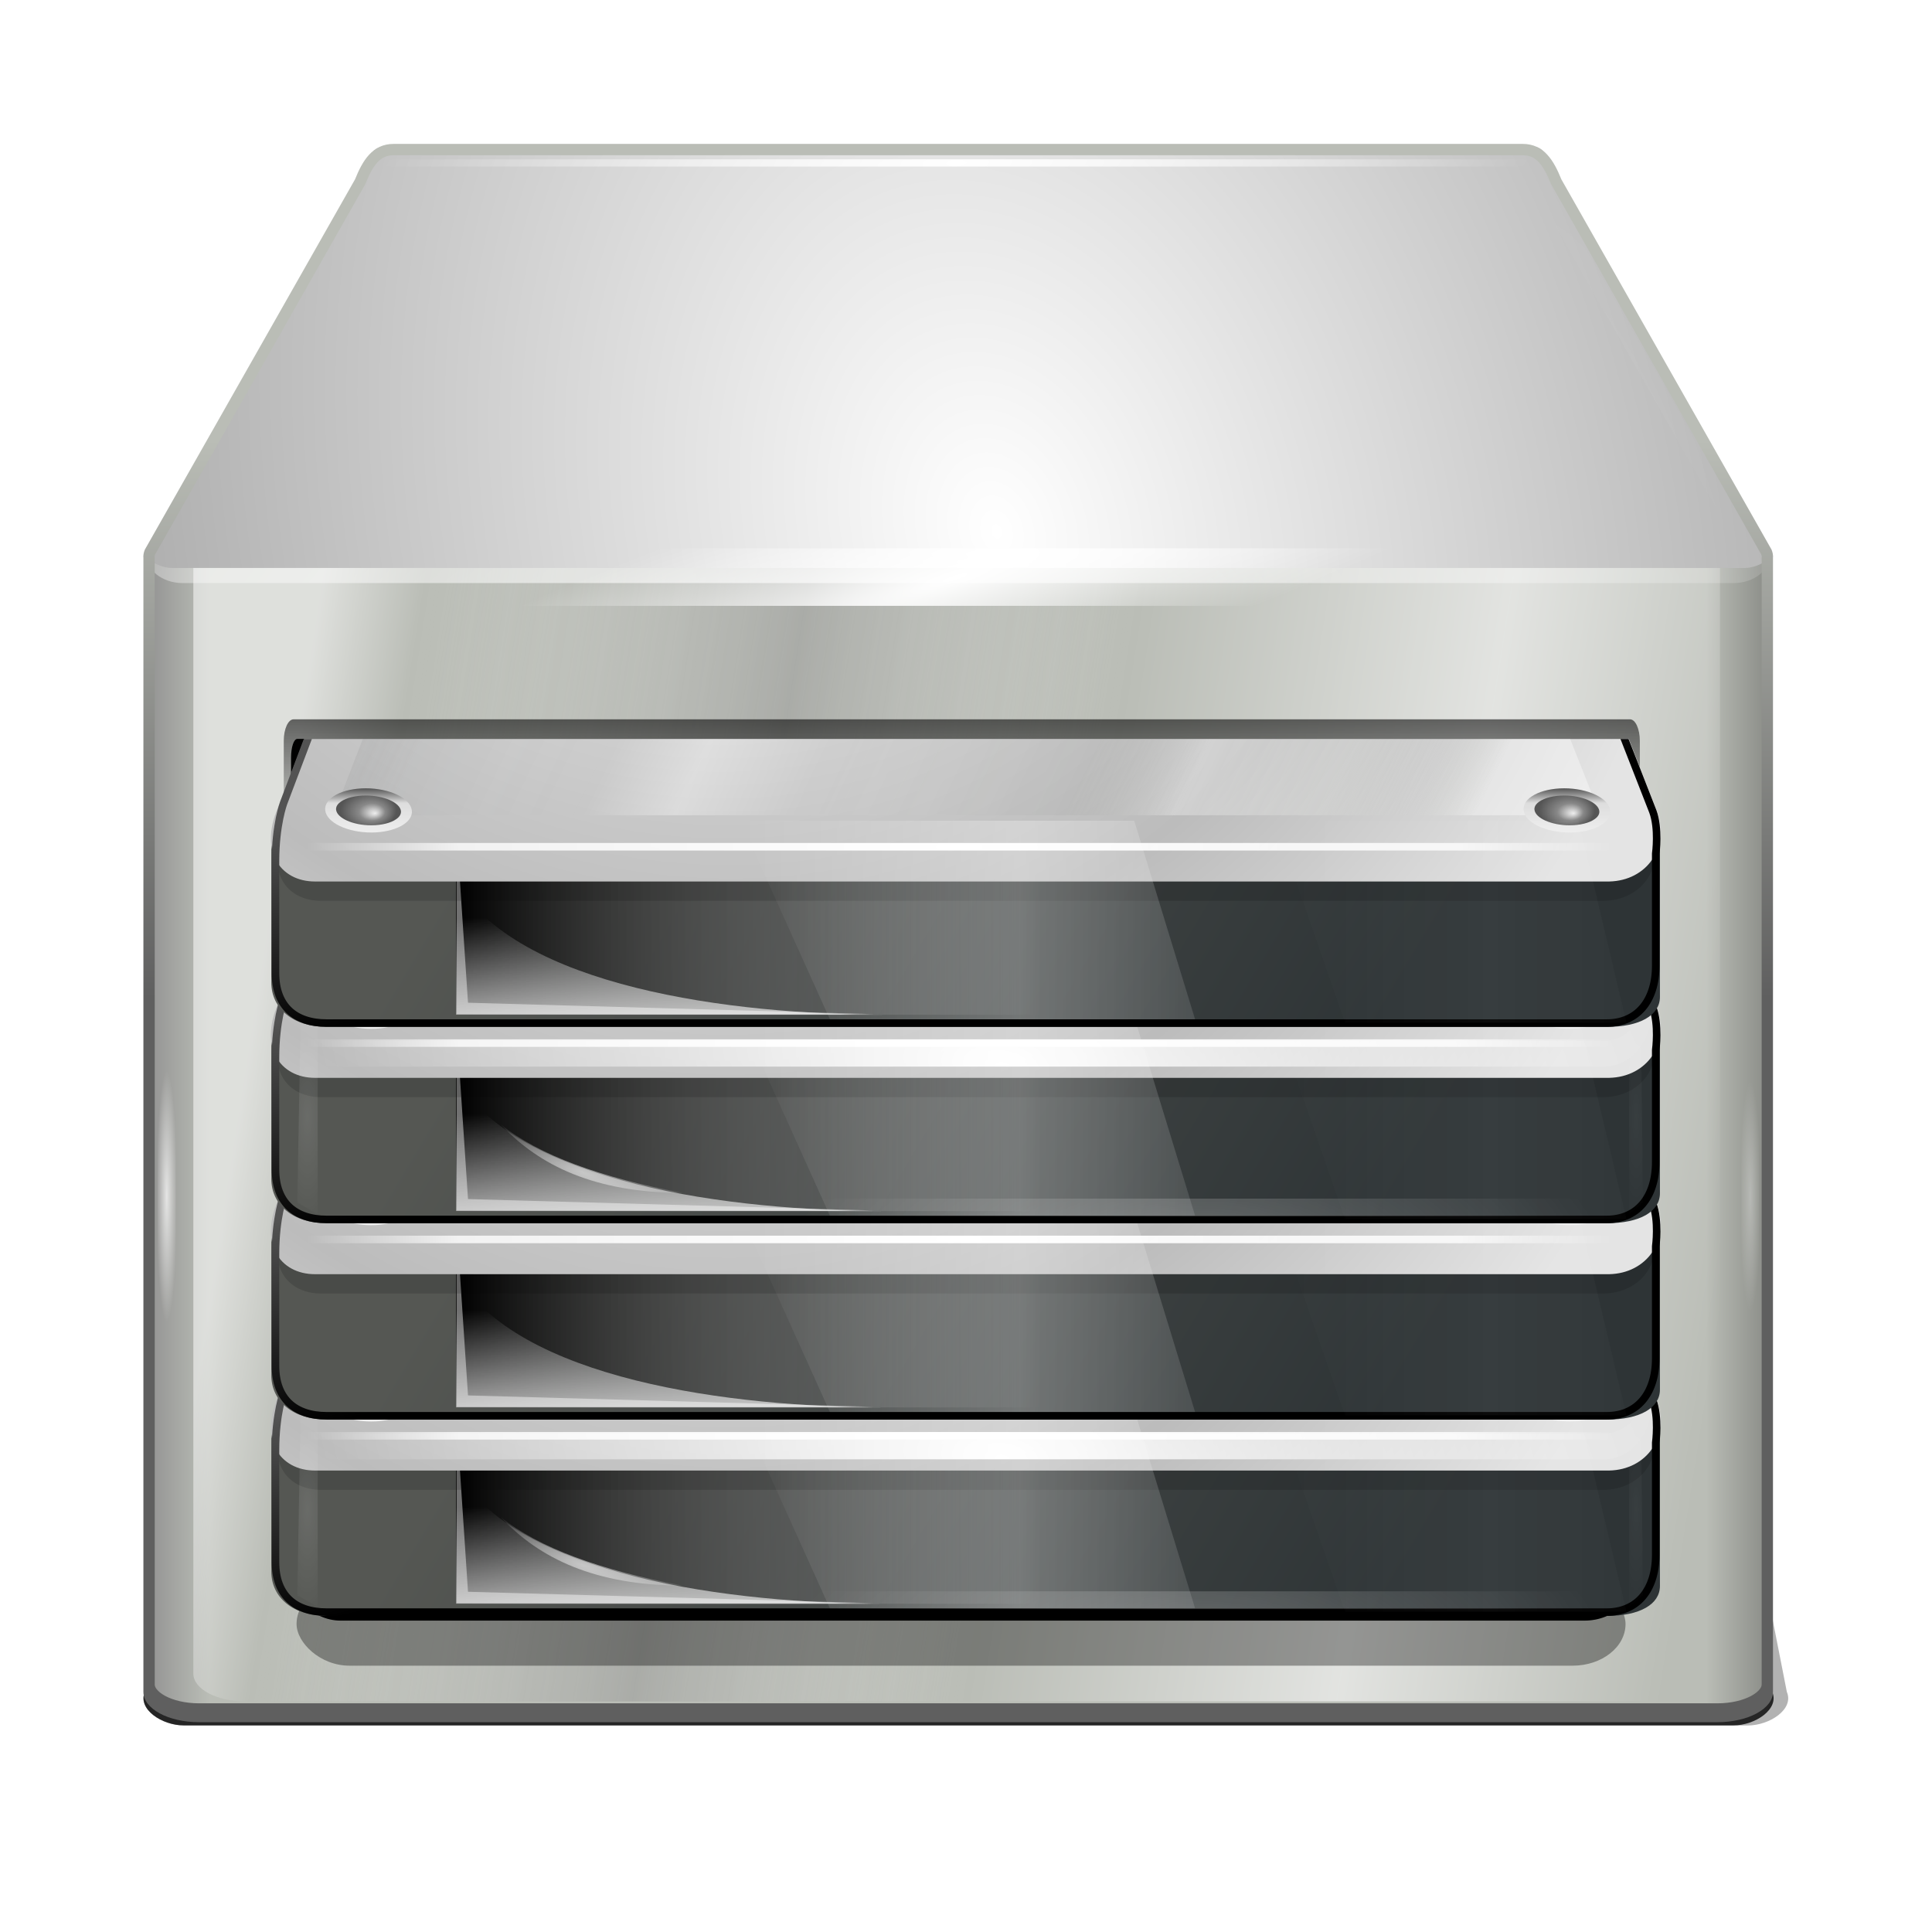 <svg height="256" viewBox="0 0 128 128" width="256" xmlns="http://www.w3.org/2000/svg" xmlns:xlink="http://www.w3.org/1999/xlink">
  <defs>
    <filter id="filter3733" color-interpolation-filters="sRGB" height="1.026" width="1.025" x="-.012" y="-.013">
      <feGaussianBlur stdDeviation="1.114"/>
    </filter>
    <filter id="filter3723" color-interpolation-filters="sRGB" height="1.204" width="1.192" x="-.096" y="-.102">
      <feGaussianBlur stdDeviation="8.647"/>
    </filter>
    <linearGradient id="linearGradient1593" gradientTransform="matrix(1.008 0 0 1.009 -5.11 -44.266)" gradientUnits="userSpaceOnUse" x1="40.871" x2="254.78" y1="223.453" y2="223.453">
      <stop offset="0" stop-color="#909090"/>
      <stop offset=".04" stop-color="#babdb6"/>
      <stop offset=".96" stop-color="#babdb6"/>
      <stop offset="1" stop-color="#888a85"/>
    </linearGradient>
    <linearGradient id="linearGradient1595" gradientUnits="userSpaceOnUse" x1="49.604" x2="253.295" y1="176.613" y2="210.292">
      <stop offset="0" stop-color="#fff" stop-opacity=".649"/>
      <stop offset=".068" stop-color="#fff" stop-opacity="0"/>
      <stop offset=".321" stop-color="#929292" stop-opacity=".504"/>
      <stop offset=".542" stop-color="#fff" stop-opacity="0"/>
      <stop offset=".786" stop-color="#fff" stop-opacity=".718"/>
      <stop offset="1" stop-color="#fff" stop-opacity="0"/>
    </linearGradient>
    <filter id="filter3973-9" color-interpolation-filters="sRGB" height="1.038" width="1.027" x="-.014" y="-.019">
      <feGaussianBlur stdDeviation="1.201"/>
    </filter>
    <radialGradient id="radialGradient1597" cx="136.802" cy="196.238" gradientTransform="matrix(1.52 -0 0 1.712 -82.997 -165.934)" gradientUnits="userSpaceOnUse" r="107.688" xlink:href="#linearGradient4386"/>
    <linearGradient id="linearGradient4386">
      <stop offset="0" stop-color="#fff"/>
      <stop offset="1" stop-color="#fff" stop-opacity="0"/>
    </linearGradient>
    <radialGradient id="radialGradient1599" cx="172.57" cy="139.303" gradientTransform="matrix(1.354 -.363 .508 1.864 -155.363 -103.869)" gradientUnits="userSpaceOnUse" r="106.114">
      <stop offset="0" stop-color="#fff"/>
      <stop offset="1" stop-color="#959595"/>
    </radialGradient>
    <linearGradient id="linearGradient1601" gradientUnits="userSpaceOnUse" x1="155.759" x2="155.759" y1="167.504" y2="94.25">
      <stop offset="0" stop-color="#5f5f5f"/>
      <stop offset="1" stop-color="#babdb6"/>
    </linearGradient>
    <clipPath id="clipPath9723">
      <path d="m73.868 55.464c-2.818 0-4.103 2.233-5.078 4.651l-27.605 48.583c-.152.377-.222.756-.186 1.116-.005.062 0 .123 0 .186v148.556c0 2.2 3.265 3.969 7.307 3.969h199.387c4.042 0 7.307-1.768 7.307-3.969v-148.556c0-.063.005-.124 0-.186.036-.361-.034-.739-.186-1.116l-27.605-48.583c-.974-2.418-2.259-4.651-5.078-4.651z"/>
    </clipPath>
    <filter id="filter10641-1" color-interpolation-filters="sRGB" height="1.034" width="1.033" x="-.017" y="-.017">
      <feGaussianBlur stdDeviation=".853"/>
    </filter>
    <radialGradient id="radialGradient1603" cx="43.062" cy="192.25" gradientTransform="matrix(1 0 0 11.008 0 -1924.028)" gradientUnits="userSpaceOnUse" r="1.382" xlink:href="#linearGradient4386"/>
    <filter id="filter3947-9" color-interpolation-filters="sRGB" height="1.003" width="1.169" x="-.085" y="-.001">
      <feGaussianBlur stdDeviation=".084"/>
    </filter>
    <radialGradient id="radialGradient1605" cx="253.03" cy="193.543" gradientTransform="matrix(1 0 0 10.996 -1 -1934.729)" gradientUnits="userSpaceOnUse" r="1.382" xlink:href="#linearGradient4386"/>
    <filter id="filter3943-9" color-interpolation-filters="sRGB" height="1.003" width="1.164" x="-.082" y="-.001">
      <feGaussianBlur stdDeviation=".081"/>
    </filter>
    <radialGradient id="radialGradient1607" cx="172.25" cy="86.875" gradientTransform="matrix(.69 0 0 .266 49.612 71.565)" gradientUnits="userSpaceOnUse" r="66" xlink:href="#linearGradient4386"/>
    <radialGradient id="radialGradient1609" cx="58.25" cy="137.053" gradientTransform="matrix(.978 .208 -.693 3.267 96.293 -316.551)" gradientUnits="userSpaceOnUse" r="18.75" xlink:href="#linearGradient4386"/>
    <filter id="filter3987-7" color-interpolation-filters="sRGB" height="1.072" width="1.131" x="-.065" y="-.036">
      <feGaussianBlur stdDeviation=".323"/>
    </filter>
    <radialGradient id="radialGradient6895" cx="58.292" cy="130.622" gradientTransform="matrix(.978 .208 -.693 3.267 96.293 -316.551)" gradientUnits="userSpaceOnUse" r="18.75" xlink:href="#linearGradient4386"/>
    <radialGradient id="radialGradient5426" cx="147.785" cy="115.445" gradientTransform="matrix(.994 -.11 .008 .069 .016 123.773)" gradientUnits="userSpaceOnUse" r="91.924" xlink:href="#linearGradient4386"/>
    <filter id="filter5440" height="2.505" width="1.023" x="-.012" y="-.752">
      <feGaussianBlur stdDeviation=".887"/>
    </filter>
    <radialGradient id="radialGradient5446" cx="147.785" cy="115.445" gradientTransform="matrix(.832 -.035 .049 .192 15.1 27.362)" gradientUnits="userSpaceOnUse" r="91.924" xlink:href="#linearGradient4386"/>
    <filter id="filter3796-5" color-interpolation-filters="sRGB" height="1.3" width="1.013" x="-.006" y="-.15">
      <feGaussianBlur stdDeviation=".5"/>
    </filter>
    <radialGradient id="radialGradient1473" cx="188.754" cy="235.404" gradientTransform="matrix(3.927 0 0 .712 -552.553 29.21)" gradientUnits="userSpaceOnUse" r="96" xlink:href="#linearGradient4386"/>
    <filter id="filter3553-8" color-interpolation-filters="sRGB" height="1.554" width="1.012" x="-.006" y="-.277">
      <feGaussianBlur stdDeviation=".491"/>
    </filter>
    <filter id="filter2005" color-interpolation-filters="sRGB" height="2.32" width="1.094" x="-.047" y="-.66">
      <feGaussianBlur stdDeviation="3.851"/>
    </filter>
    <filter id="filter2039" height="4.075" width="1.218" x="-.109" y="-1.537">
      <feGaussianBlur stdDeviation="8.967"/>
    </filter>
    <clipPath id="clipPath3945-8">
      <rect height="56" width="231.5" x="23.951" y="200.444"/>
    </clipPath>
    <linearGradient id="linearGradient5079" gradientTransform="matrix(5.096 0 0 2.49 16.323 147.631)" gradientUnits="userSpaceOnUse" x1="7.801" x2="36.183" y1="32.635" y2="40.944">
      <stop offset="0" stop-color="#555753"/>
      <stop offset="1" stop-color="#2e3436"/>
    </linearGradient>
    <linearGradient id="linearGradient5081" gradientUnits="userSpaceOnUse" x1="61.37" x2="151.192" y1="210.09" y2="210.09">
      <stop offset="0"/>
      <stop offset="1" stop-color="#bbb" stop-opacity="0"/>
    </linearGradient>
    <linearGradient id="linearGradient5083" gradientUnits="userSpaceOnUse" x1="83.892" x2="83.609" y1="226.655" y2="209.087">
      <stop offset="0" stop-color="#eee"/>
      <stop offset="1" stop-color="#eee" stop-opacity="0"/>
    </linearGradient>
    <filter id="filter3915" color-interpolation-filters="sRGB" height="1.073" width="1.036" x="-.018" y="-.037">
      <feGaussianBlur stdDeviation="1.586"/>
    </filter>
    <linearGradient id="linearGradient5087" gradientUnits="userSpaceOnUse" x1="227.5" x2="66" y1="168.906" y2="92">
      <stop offset="0" stop-color="#fff" stop-opacity=".738"/>
      <stop offset=".051" stop-color="#d3d7cf" stop-opacity="0"/>
      <stop offset=".122" stop-color="#e9ebe7" stop-opacity=".472"/>
      <stop offset=".234" stop-color="#fff" stop-opacity=".61"/>
      <stop offset=".318" stop-color="#888a85" stop-opacity=".209"/>
      <stop offset=".524" stop-color="#fff" stop-opacity=".059"/>
      <stop offset=".621" stop-color="#fff" stop-opacity=".688"/>
      <stop offset=".693" stop-color="#fff" stop-opacity="0"/>
      <stop offset=".845" stop-color="#2e3436" stop-opacity=".067"/>
      <stop offset="1" stop-color="#fff" stop-opacity=".567"/>
    </linearGradient>
    <filter id="filter3883" color-interpolation-filters="sRGB" height="1.171" width="1.076" x="-.038" y="-.085">
      <feGaussianBlur stdDeviation="3.086"/>
    </filter>
    <linearGradient id="linearGradient7609-5">
      <stop offset="0" stop-color="#fff"/>
      <stop offset=".47" stop-color="#e7e7e7"/>
      <stop offset=".672" stop-color="#8c8c8c"/>
      <stop offset=".835" stop-color="#ddd"/>
      <stop offset="1" stop-color="#a8a8a8"/>
    </linearGradient>
    <filter id="filter10593" color-interpolation-filters="sRGB" height="1.033" width="1.019" x="-.009" y="-.016">
      <feGaussianBlur stdDeviation=".603"/>
    </filter>
    <filter id="filter10597" color-interpolation-filters="sRGB" height="1.038" width="1.018" x="-.009" y="-.019">
      <feGaussianBlur stdDeviation=".165"/>
    </filter>
    <linearGradient id="linearGradient5095" gradientUnits="userSpaceOnUse" x1="58.196" x2="58.196" y1="197.991" y2="182.645">
      <stop offset="0" stop-color="#eee"/>
      <stop offset=".669" stop-color="#ddd"/>
      <stop offset="1" stop-color="#555"/>
    </linearGradient>
    <filter id="filter10601" color-interpolation-filters="sRGB" height="1.045" width="1.016" x="-.008" y="-.023">
      <feGaussianBlur stdDeviation=".232"/>
    </filter>
    <linearGradient id="linearGradient5117" gradientUnits="userSpaceOnUse" x1="152" x2="222" y1="202.5" y2="202.5">
      <stop offset="0" stop-color="#fff" stop-opacity=".248"/>
      <stop offset=".386" stop-color="#fff" stop-opacity=".612"/>
      <stop offset="1" stop-color="#fff" stop-opacity="0"/>
    </linearGradient>
    <filter id="filter7557-7" color-interpolation-filters="sRGB" height="1.493" width="1.219" x="-.109" y="-.247">
      <feGaussianBlur stdDeviation="3.187"/>
    </filter>
    <linearGradient id="linearGradient5119" gradientUnits="userSpaceOnUse" x1="142.684" x2="149.299" y1="328.654" y2="360.156">
      <stop offset="0" stop-color="#535353"/>
      <stop offset="1"/>
    </linearGradient>
    <clipPath id="clipPath10561-6">
      <path d="m76.838 255.653c-3.185 0-5.256 1.479-6.53 4.3-0 0-32.967 87.165-32.967 87.165s-1.274 3.422-1.274 9.078v17.179c0 5.517 3.352 8.281 8.441 8.281h196.525c5.019 0 8.122-3.66 8.122-9.396v-17.179s.54-3.926-.478-6.689l-34.241-87.642c-.94-2.609-3.246-5.036-5.733-5.096z"/>
    </clipPath>
    <filter id="filter4011" color-interpolation-filters="sRGB" height="1.051" width="1.03" x="-.015" y="-.026">
      <feGaussianBlur stdDeviation=".858"/>
    </filter>
    <filter id="filter7527-5" color-interpolation-filters="sRGB" height="1.084" width="1.803" x="-.401" y="-.042">
      <feGaussianBlur stdDeviation=".523"/>
    </filter>
    <radialGradient id="radialGradient10518" cx="15.571" cy="2.959" gradientTransform="matrix(6.555 3.984 -3.622 5.96 9.325 16.219)" gradientUnits="userSpaceOnUse" r="20.936">
      <stop offset="0" stop-color="#efefef"/>
      <stop offset=".695" stop-color="#bcbcbc"/>
      <stop offset="1" stop-color="#e4e4e4"/>
    </radialGradient>
    <radialGradient id="radialGradient10522" cx="150.179" cy="301.802" gradientTransform="matrix(.993 .122 -.066 .536 21.017 3.39)" gradientUnits="userSpaceOnUse" r="106.185" xlink:href="#linearGradient4386"/>
    <radialGradient id="radialGradient10524" cx="141.747" cy="206.426" gradientTransform="matrix(1.628 -.018 .012 1.063 -91.551 -47.307)" gradientUnits="userSpaceOnUse" r="78.728" xlink:href="#linearGradient7609-5"/>
    <radialGradient id="radialGradient10526" cx="142.622" cy="191.854" gradientTransform="matrix(.694 0 0 -.453 47.489 202.44)" gradientUnits="userSpaceOnUse" r="78.728" xlink:href="#linearGradient7609-5"/>
    <radialGradient id="radialGradient10530" cx="58.196" cy="190.319" fx="59.698" fy="191.348" gradientUnits="userSpaceOnUse" r="6.397">
      <stop offset="0" stop-color="#eee"/>
      <stop offset=".16" stop-color="#cecece"/>
      <stop offset=".468" stop-color="#888"/>
      <stop offset="1" stop-color="#555"/>
    </radialGradient>
    <radialGradient id="radialGradient10544" cx="230" cy="133" gradientTransform="matrix(1 0 0 2.455 0 -195.455)" gradientUnits="userSpaceOnUse" r="16.5" xlink:href="#linearGradient4386"/>
    <radialGradient id="radialGradient10546" cx="230" cy="133" gradientTransform="matrix(-1 0 0 2.455 288.5 -195.455)" gradientUnits="userSpaceOnUse" r="16.5" xlink:href="#linearGradient4386"/>
    <radialGradient id="radialGradient10548" cx="127.317" cy="143.828" gradientTransform="matrix(.861 -.106 .039 .316 2.229 71.22)" gradientUnits="userSpaceOnUse" r="78.728" xlink:href="#linearGradient7609-5"/>
    <radialGradient id="radialGradient10482" cx="43.562" cy="202.25" gradientTransform="matrix(3.16 0 0 11.28 -99.095 -2053.13)" gradientUnits="userSpaceOnUse" r="1.562" xlink:href="#linearGradient4386"/>
    <radialGradient id="radialGradient10552" cx="43.562" cy="202.25" gradientTransform="matrix(3.16 0 0 11.28 -94.095 -2079.13)" gradientUnits="userSpaceOnUse" r="1.562" xlink:href="#linearGradient4386"/>
    <radialGradient id="radialGradient10478" cx="85.75" cy="214.083" gradientTransform="matrix(1.357 .455 -.119 .356 -10.088 121.592)" gradientUnits="userSpaceOnUse" r="14" xlink:href="#linearGradient4386"/>
    <radialGradient id="radialGradient10474" cx="201.361" cy="324.652" gradientTransform="matrix(.585 0 -.02 .219 63.418 177.568)" gradientUnits="userSpaceOnUse" r="106.185" xlink:href="#linearGradient4386"/>
    <radialGradient id="radialGradient10325" cx="109.5" cy="186.5" gradientTransform="matrix(1 0 0 .52 0 89.52)" gradientUnits="userSpaceOnUse" r="12.5" xlink:href="#linearGradient4386"/>
    <radialGradient id="radialGradient4239" cx="139.075" cy="201" gradientTransform="matrix(1.269 0 0 .456 -37.862 125.405)" gradientUnits="userSpaceOnUse" r="79">
      <stop offset="0" stop-color="#fff"/>
      <stop offset=".767" stop-color="#fff" stop-opacity=".787"/>
      <stop offset="1" stop-color="#fff" stop-opacity="0"/>
    </radialGradient>
    <linearGradient id="linearGradient15971" gradientUnits="userSpaceOnUse" x1="105.763" x2="105.763" y1="187.75" y2="195.766">
      <stop offset="0"/>
      <stop offset="1" stop-opacity="0"/>
    </linearGradient>
    <linearGradient id="linearGradient15973" gradientTransform="matrix(1.01 0 0 1.369 -.536 -336.709)" gradientUnits="userSpaceOnUse" x1="54.5" x2="241.5" y1="193.912" y2="193.912">
      <stop offset="0"/>
      <stop offset=".5" stop-color="#525252"/>
      <stop offset="1" stop-color="#040404"/>
    </linearGradient>
    <linearGradient id="linearGradient15975" gradientUnits="userSpaceOnUse" x1="136.98" x2="136.98" y1="-69.017" y2="-73.509">
      <stop offset="0" stop-color="#babdb6"/>
      <stop offset="1" stop-color="#babdb6" stop-opacity="0"/>
    </linearGradient>
  </defs>
  <g enable-background="new" transform="matrix(.5 0 0 .5 -8.505 -11.37)">
    <path d="m82.253 62.282h133.493c2.844 0 4.151 2.251 5.134 4.689l35.941 194.521c.983 2.437-2.29 4.689-5.134 4.689h-205.375c-2.844 0-6.118-2.251-5.134-4.689l35.941-194.521c.983-2.437 2.29-4.689 5.134-4.689z" filter="url(#filter3733)" opacity=".89" transform="matrix(1 0 0 .948 -4.977 -.977)"/>
    <path d="m82.253 62.335h133.493c2.844 0 4.151 2.251 5.134 4.689l35.941 194.415c.983 2.437-2.29 4.689-5.134 4.689h-205.375c-2.844 0-6.118-2.251-5.134-4.689l35.941-194.415c.983-2.437 2.29-4.689 5.134-4.689z" filter="url(#filter3723)" opacity=".55" transform="matrix(1.009 0 0 .949 -5.356 -1.18)"/>
    <path d="m43.415 92.737h200.819c4.07 0 7.347 1.794 7.347 4.022v149.047c0 2.228-3.277 4.022-7.347 4.022h-200.819c-4.07 0-7.347-1.794-7.347-4.022v-149.047c0-2.228 3.277-4.022 7.347-4.022z" fill="url(#linearGradient1593)"/>
    <path d="m49.548 107.264h196.556c3.984 0 7.191 1.629 7.191 3.652v145.26c0 2.023-3.207 3.652-7.191 3.652h-196.556c-3.984 0-7.191-1.629-7.191-3.652v-145.26c0-2.023 3.207-3.652 7.191-3.652z" fill="url(#linearGradient1595)" filter="url(#filter3973-9)" opacity=".9" transform="matrix(.959 0 0 1.009 2.009 -13.985)"/>
    <path d="m251.656 96c0 2.216-2.195 4-4.922 4h-205.531c-2.727 0-4.922-1.784-4.922-4z" fill="url(#radialGradient1597)"/>
    <path d="m68.171 42.134c-.941 0-1.364.274-1.903.857-.539.582-1.056 1.541-1.523 2.697l-28.406 50.154c-.074.185-.065.242 0 .413.065.171.233.45.571.73.676.559 1.914 1.015 2.855 1.015h208.47c.941 0 2.179-.456 2.855-1.015.338-.28.506-.559.571-.73.065-.171.074-.228 0-.413l-28.406-50.154c-.466-1.156-.984-2.115-1.523-2.697-.539-.582-.962-.857-1.903-.857z" fill="url(#radialGradient1599)"/>
    <path clip-path="url(#clipPath9723)" d="m73.868 55.464c-2.818 0-4.103 2.233-5.078 4.651l-27.605 48.583c-.152.377-.222.756-.186 1.116-.005.062 0 .123 0 .186v147.566c0 2.2 3.265 3.969 7.307 3.969h199.387c4.042 0 7.307-1.768 7.307-3.969v-147.566c0-.063.005-.124 0-.186.036-.361-.034-.739-.186-1.116l-27.605-48.583c-.974-2.418-2.259-4.651-5.078-4.651z" fill="none" filter="url(#filter10641-1)" stroke="url(#linearGradient1601)" stroke-width="2.971" transform="matrix(1.009 0 0 1.01 -5.356 -14.211)"/>
    <path d="m43.062 113.172c.658 0 1.188 1.002 1.188 2.247v135.355c0 1.245-.53 2.247-1.188 2.247s-1.188-1.002-1.188-2.247v-135.355c0-1.245.53-2.247 1.188-2.247z" fill="url(#radialGradient1603)" filter="url(#filter3947-9)" opacity=".85" transform="matrix(1.009 0 0 1.092 -4.347 -28.687)"/>
    <path d="m252.03 109.193c.658 0 1.188 1.002 1.188 2.247v144.392c0 1.245-.53 2.247-1.188 2.247-.658 0-1.188-1.002-1.188-2.247v-144.392c0-1.245.53-2.247 1.188-2.247z" fill="url(#radialGradient1605)" filter="url(#filter3943-9)" opacity=".55" transform="matrix(1.009 0 0 1.009 -5.356 -13.985)"/>
    <path d="m79.664 44.019h132.963c1.257 0 2.268.281 2.268.631v.041c0 .349-1.012.631-2.268.631h-132.963c-1.257 0-2.268-.281-2.268-.631v-.041c0-.349 1.012-.631 2.268-.631z" fill="url(#radialGradient1607)"/>
    <path d="m45 108.15 27-48.686" style="opacity:.676;fill:none;stroke-width:1.982;stroke-linecap:round;stroke:url(#radialGradient1609);filter:url(#filter3987-7)" transform="matrix(1.009 0 0 1.009 -5.356 -13.985)"/>
    <path d="m45 108.15 27.75-48.686" style="opacity:.405;fill:none;stroke-width:1.982;stroke-linecap:round;stroke:url(#radialGradient6895);filter:url(#filter3987-7)" transform="matrix(-1.009 0 0 1.009 293.862 -13.985)"/>
    <rect fill="url(#radialGradient5426)" filter="url(#filter5440)" height="2.828" transform="matrix(1 0 0 2.694 -4.317 -211.802)" width="183.848" x="55.861" y="114.031"/>
    <rect fill="url(#radialGradient5446)" height=".955" width="153.848" x="66.794" y="43.853"/>
  </g>
  <g enable-background="new" transform="matrix(.468 0 0 .468 -378.001 -11.38)">
    <g enable-background="new" transform="matrix(1.005 0 0 2.218 794.099 301.922)">
      <path d="m54.875 187.75h186.375c.762 0 1.375.613 1.375 1.375v5.25c0 .762-.613 1.375-1.375 1.375h-186.375c-.762 0-1.375-.613-1.375-1.375v-5.25c0-.762.613-1.375 1.375-1.375z" fill="url(#linearGradient15971)" filter="url(#filter3796-5)" opacity=".752" transform="matrix(1.01 0 0 1 -.536 -267)"/>
      <path d="m55.41-78c-.495 0-.884.527-.884 1.198v3.251.086 3.251c0 .67.389 1.198.884 1.198h187.161c.495 0 .884-.527.884-1.198v-3.251-.086-3.251c0-.67-.389-1.198-.884-1.198z" fill="url(#linearGradient15973)"/>
      <path d="m52 193.75v2c0 1.245 1.508 2.25 3.375 2.25h185.25c1.867 0 3.375-1.005 3.375-2.25v-2c0 1.245-1.508 2.25-3.375 2.25h-185.25c-1.867 0-3.375-1.005-3.375-2.25z" fill="url(#radialGradient1473)" filter="url(#filter3553-8)" opacity=".959" transform="matrix(1.01 0 0 1 -.536 -264)"/>
      <path d="m55.41-78c-.495 0-.884.527-.884 1.198v3.251.086 3.251c0 .67.389 1.198.884 1.198h187.161c.495 0 .884-.527.884-1.198v-3.251-.086-3.251c0-.67-.389-1.198-.884-1.198z" fill="url(#linearGradient15975)"/>
    </g>
    <rect filter="url(#filter2005)" height="14" rx="7.713" ry="7.484" transform="matrix(.97 0 0 1 28.106 0)" width="197" x="845.683" y="239.739"/>
    <rect filter="url(#filter2039)" height="14" opacity=".587" rx="7.832" ry="8.877" transform="matrix(.955 0 0 .843 42.051 46.217)" width="197" x="845.683" y="239.739"/>
    <use transform="translate(0 27.796)" xlink:href="#use12321"/>
    <use id="use12321" transform="translate(0 27.796)" xlink:href="#use12319"/>
    <use id="use12319" transform="translate(0 27.796)" xlink:href="#g3044"/>
    <g id="g3044" clip-path="url(#clipPath3945-8)" enable-background="new" transform="matrix(.922 0 0 .922 815.67 -55.888)">
      <path d="m33.006 214.852 3.897-1.724 191.67.156 17.645.79v25.992c0 2.803-3.094 4.59-8.113 4.59h-196.63c-5.088 0-8.469-2.79-8.469-6.819z" fill="url(#linearGradient5079)" fill-rule="evenodd"/>
      <g transform="translate(0 18.529)">
        <rect fill="url(#linearGradient5081)" fill-rule="evenodd" height="28.348" width="89.822" x="61.37" y="195.916"/>
        <path d="m61.37 224.264v-20.444c9.354 16.202 42.281 20.444 65.933 20.444z" fill="url(#linearGradient5083)" fill-rule="evenodd" opacity=".811"/>
        <path d="m61.456 195.984v28.189h64.022l-62.27-1.752z" fill="#fff" fill-rule="evenodd" opacity=".44"/>
      </g>
      <g transform="translate(-5 37)">
        <path d="m39.41 178.14c-3.64 7.462-.003 12.195 5.278 12.195h198.755c5.703-.121 9.404-5.157 7.28-10.921l-34.218-87.711c-.94-2.609-3.337-5.036-5.824-5.096h-131.775c-3.185 0-5.278 1.547-6.552 4.368 0 0-32.944 87.165-32.944 87.165z" fill-rule="evenodd" filter="url(#filter3915)" opacity=".369" transform="matrix(.991 0 0 .942 1.356 9.01)"/>
        <path d="m39.41 173.14c-3.64 7.462-.003 12.195 5.278 12.195h198.755c5.703-.121 9.404-5.157 7.28-10.921l-34.218-87.711c-.94-2.609-3.337-5.036-5.824-5.096h-131.775c-3.185 0-5.278 1.547-6.552 4.368 0 0-32.944 87.165-32.944 87.165z" fill="url(#radialGradient10518)" fill-rule="evenodd"/>
        <path d="m208.203 91.709c.04.111-.087.276.16.424l-.08-.207a8.82 8.82 0 0 1 -.08-.217zm-128.111.705-32.436 85.828a8.82 8.82 0 0 1 -.121.281h194.541l-33.602-86.109z" fill="url(#linearGradient5087)" fill-rule="evenodd" filter="url(#filter3883)" opacity=".706" transform="matrix(1 0 0 .985 0 -.679)"/>
        <path d="m249.617 167.684c.324 6.37-2.11 11.802-6.738 11.944 0 0-194.264-0-194.264 0-6.57 0-9.519-1.656-10.621-4.424.468 4.813 4.209 8.405 10.621 8.405 0-0 194.264 0 194.264 0 5.484-.169 8.933-7.257 6.891-15.262z" fill="url(#radialGradient10522)" fill-rule="evenodd"/>
        <path d="m212.228 117.525c-.226-2.124-10.978-28.045-10.978-28.045-.22-2.089-3.574-3.665-7.803-3.665h-26.542c-4.26 0-7.553 1.597-7.66 3.715-.487 9.568-15.239 14.085-37.491 18.109-85.67 15.492-48.627 64.456 22.993 66.391 52.11 1.421 105.279-24.644 67.482-56.504zm-66.732 51.542c-73.274-1.935-95.436-47.334-22.23-60.716 21.131-3.863 38.419-7.899 39.022-19.682.029-.564 1.364-1.511 2.866-1.511l29.663-.125c1.536 0 3.833 1.094 3.894 1.672l8.723 28.191c42.29 33.71-23.838 53.177-61.939 52.171z" fill="url(#radialGradient10524)" filter="url(#filter10593)"/>
        <path d="m149.246 143.37c-12.63 0-22.312-4.39-22.516-10.214-.002-.063-.003-.125-.003-.187 0-2.107 1.269-4.111 3.68-5.808 4.079-2.868 11.122-4.58 18.841-4.58 7.717 0 14.76 1.712 18.839 4.58 2.483 1.745 3.755 3.818 3.677 5.994-.207 5.823-9.889 10.215-22.518 10.215zm0-17.531c-11.867 0-17.913 4.351-17.771 8.324.138 3.911 8.094 7.035 17.771 7.035s17.633-3.126 17.771-7.035c.141-3.974-5.904-8.324-17.771-8.324z" fill="url(#radialGradient10526)" filter="url(#filter10597)"/>
        <g transform="matrix(.672 0 0 .442 13.827 90.3)">
          <path d="m48.3 190.28c.314 4.248 5.024 7.712 10.514 7.712 5.488 0 9.643-3.464 9.276-7.712-.364-4.225-5.071-7.637-10.507-7.637-5.438.002-9.593 3.412-9.284 7.637z" fill="url(#linearGradient5095)"/>
          <path d="m51.851 187.292c-.502.539-1.076 1.403-1.076 2.551 0 .082.005.165.01.252.217 2.927 3.893 5.401 8.026 5.401 2.353 0 4.505-.811 5.752-2.174.537-.581 1.148-1.545 1.038-2.828-.252-2.902-3.923-5.356-8.021-5.356-2.336.002-4.48.806-5.73 2.154z" fill="url(#radialGradient10530)"/>
        </g>
        <g transform="matrix(.672 0 0 .442 197.827 90.3)">
          <path d="m48.3 190.28c.314 4.248 5.024 7.712 10.514 7.712 5.488 0 9.643-3.464 9.276-7.712-.364-4.225-5.071-7.637-10.507-7.637-5.438.002-9.593 3.412-9.284 7.637z" fill="url(#linearGradient5095)"/>
          <path d="m51.851 187.292c-.502.539-1.076 1.403-1.076 2.551 0 .082.005.165.01.252.217 2.927 3.893 5.401 8.026 5.401 2.353 0 4.505-.811 5.752-2.174.537-.581 1.148-1.545 1.038-2.828-.252-2.902-3.923-5.356-8.021-5.356-2.336.002-4.48.806-5.73 2.154z" fill="url(#radialGradient10530)"/>
        </g>
        <g transform="matrix(.461 0 0 .303 55.025 28.746)">
          <path d="m48.3 190.28c.314 4.248 5.024 7.712 10.514 7.712 5.488 0 9.643-3.464 9.276-7.712-.364-4.225-5.071-7.637-10.507-7.637-5.438.002-9.593 3.412-9.284 7.637z" fill="url(#linearGradient5095)"/>
          <path d="m51.851 187.292c-.502.539-1.076 1.403-1.076 2.551 0 .082.005.165.01.252.217 2.927 3.893 5.401 8.026 5.401 2.353 0 4.505-.811 5.752-2.174.537-.581 1.148-1.545 1.038-2.828-.252-2.902-3.923-5.356-8.021-5.356-2.336.002-4.48.806-5.73 2.154z" fill="url(#radialGradient10530)"/>
        </g>
        <g transform="matrix(.461 0 0 .303 181.213 28.746)">
          <path d="m48.3 190.28c.314 4.248 5.024 7.712 10.514 7.712 5.488 0 9.643-3.464 9.276-7.712-.364-4.225-5.071-7.637-10.507-7.637-5.438.002-9.593 3.412-9.284 7.637z" fill="url(#linearGradient5095)"/>
          <path d="m51.851 187.292c-.502.539-1.076 1.403-1.076 2.551 0 .082.005.165.01.252.217 2.927 3.893 5.401 8.026 5.401 2.353 0 4.505-.811 5.752-2.174.537-.581 1.148-1.545 1.038-2.828-.252-2.902-3.923-5.356-8.021-5.356-2.336.002-4.48.806-5.73 2.154z" fill="url(#radialGradient10530)"/>
        </g>
        <path d="m214 91 32 80" fill="none" opacity=".896" stroke="url(#radialGradient10544)" stroke-width="1.16"/>
        <path d="m74.5 91-32 80" fill="none" opacity=".896" stroke="url(#radialGradient10546)" stroke-width="1.16"/>
        <path d="m86.594 86.5-.469 1.344-7 20-1.188 3.344 3.469-.719 59-12.5.188-.062.156-.062c3.124-1.25 4.794-3.775 5.188-6.094.197-1.159.138-2.294-.375-3.344-.484-.991-1.745-1.872-3.062-1.844v-.062h-.219-54.281zm1.997 1.236h54.377c.027.169.087.263.032.582-.171 1.005-.904 4.601-2.748 5.386l-57.19 12.123z" fill="url(#radialGradient10548)" filter="url(#filter10601)"/>
      </g>
      <path d="m161.5 187-9.5 31h56l14-31z" fill="url(#linearGradient5117)" filter="url(#filter7557-7)" opacity=".678" transform="matrix(-1 0 0 1 327 26)"/>
      <path d="m76.838 255.653c-3.185 0-5.256 1.479-6.53 4.3-0 0-32.967 87.165-32.967 87.165s-1.274 3.422-1.274 9.078v17.179c0 5.517 3.352 8.281 8.441 8.281h196.525c5.019 0 8.122-3.66 8.122-9.396v-17.179s.54-3.926-.478-6.689l-34.241-87.642c-.94-2.609-3.246-5.036-5.733-5.096z" style="fill:none;stroke-width:2.319;stroke-linecap:round;stroke-linejoin:round;clip-path:url(#clipPath10561-6);stroke:url(#linearGradient5119);filter:url(#filter4011)" transform="translate(-3 -137)"/>
      <path d="m37.5 213.25-.5 28.25 3.125 1.75v-30z" fill="url(#radialGradient10482)" filter="url(#filter7527-5)" opacity=".348"/>
      <path d="m42.5 187.25-.5 28.25 3.125 1.75v-30z" fill="url(#radialGradient10552)" filter="url(#filter7527-5)" opacity=".216" transform="matrix(-.68 0 0 1 272.185 26)"/>
      <path d="m68.25 229.5c5.905 6.332 14.446 10.487 28 10.5-12.798-2.345-22.202-5.821-28-10.5z" fill="url(#radialGradient10478)" opacity=".554"/>
      <path d="m161.5 187-9.5 31h56l14-31z" fill="url(#linearGradient5117)" filter="url(#filter7557-7)" opacity=".262" transform="matrix(-.771 0 0 1 358.257 26)"/>
      <path d="m244.617 232.684c.324 4.37-2.11 8.097-6.738 8.194 0 0-194.264-0-194.264 0-6.57 0-9.519-1.136-10.621-3.035.468 3.302 4.209 5.766 10.621 5.766 0-0 194.264 0 194.264 0 5.484-.116 8.933-4.979 6.891-10.471z" fill="url(#radialGradient10474)" fill-rule="evenodd" opacity=".255"/>
      <ellipse cx="109.5" cy="186.5" fill="url(#radialGradient10325)" rx="12.5" ry="6.5" transform="matrix(1 0 0 1.538 -10.5 -86.423)"/>
      <ellipse cx="109.5" cy="186.5" fill="url(#radialGradient10325)" opacity=".603" rx="12.5" ry="6.5" transform="matrix(.76 0 0 1.169 23.78 -79.062)"/>
      <ellipse cx="109.5" cy="186.5" fill="url(#radialGradient10325)" opacity=".603" rx="12.5" ry="6.5" transform="matrix(.76 0 0 1.169 90.78 -13.562)"/>
      <path d="m36.75 217h203.75" fill="none" stroke="url(#radialGradient4239)" stroke-width="1.16"/>
    </g>
  </g>
</svg>
